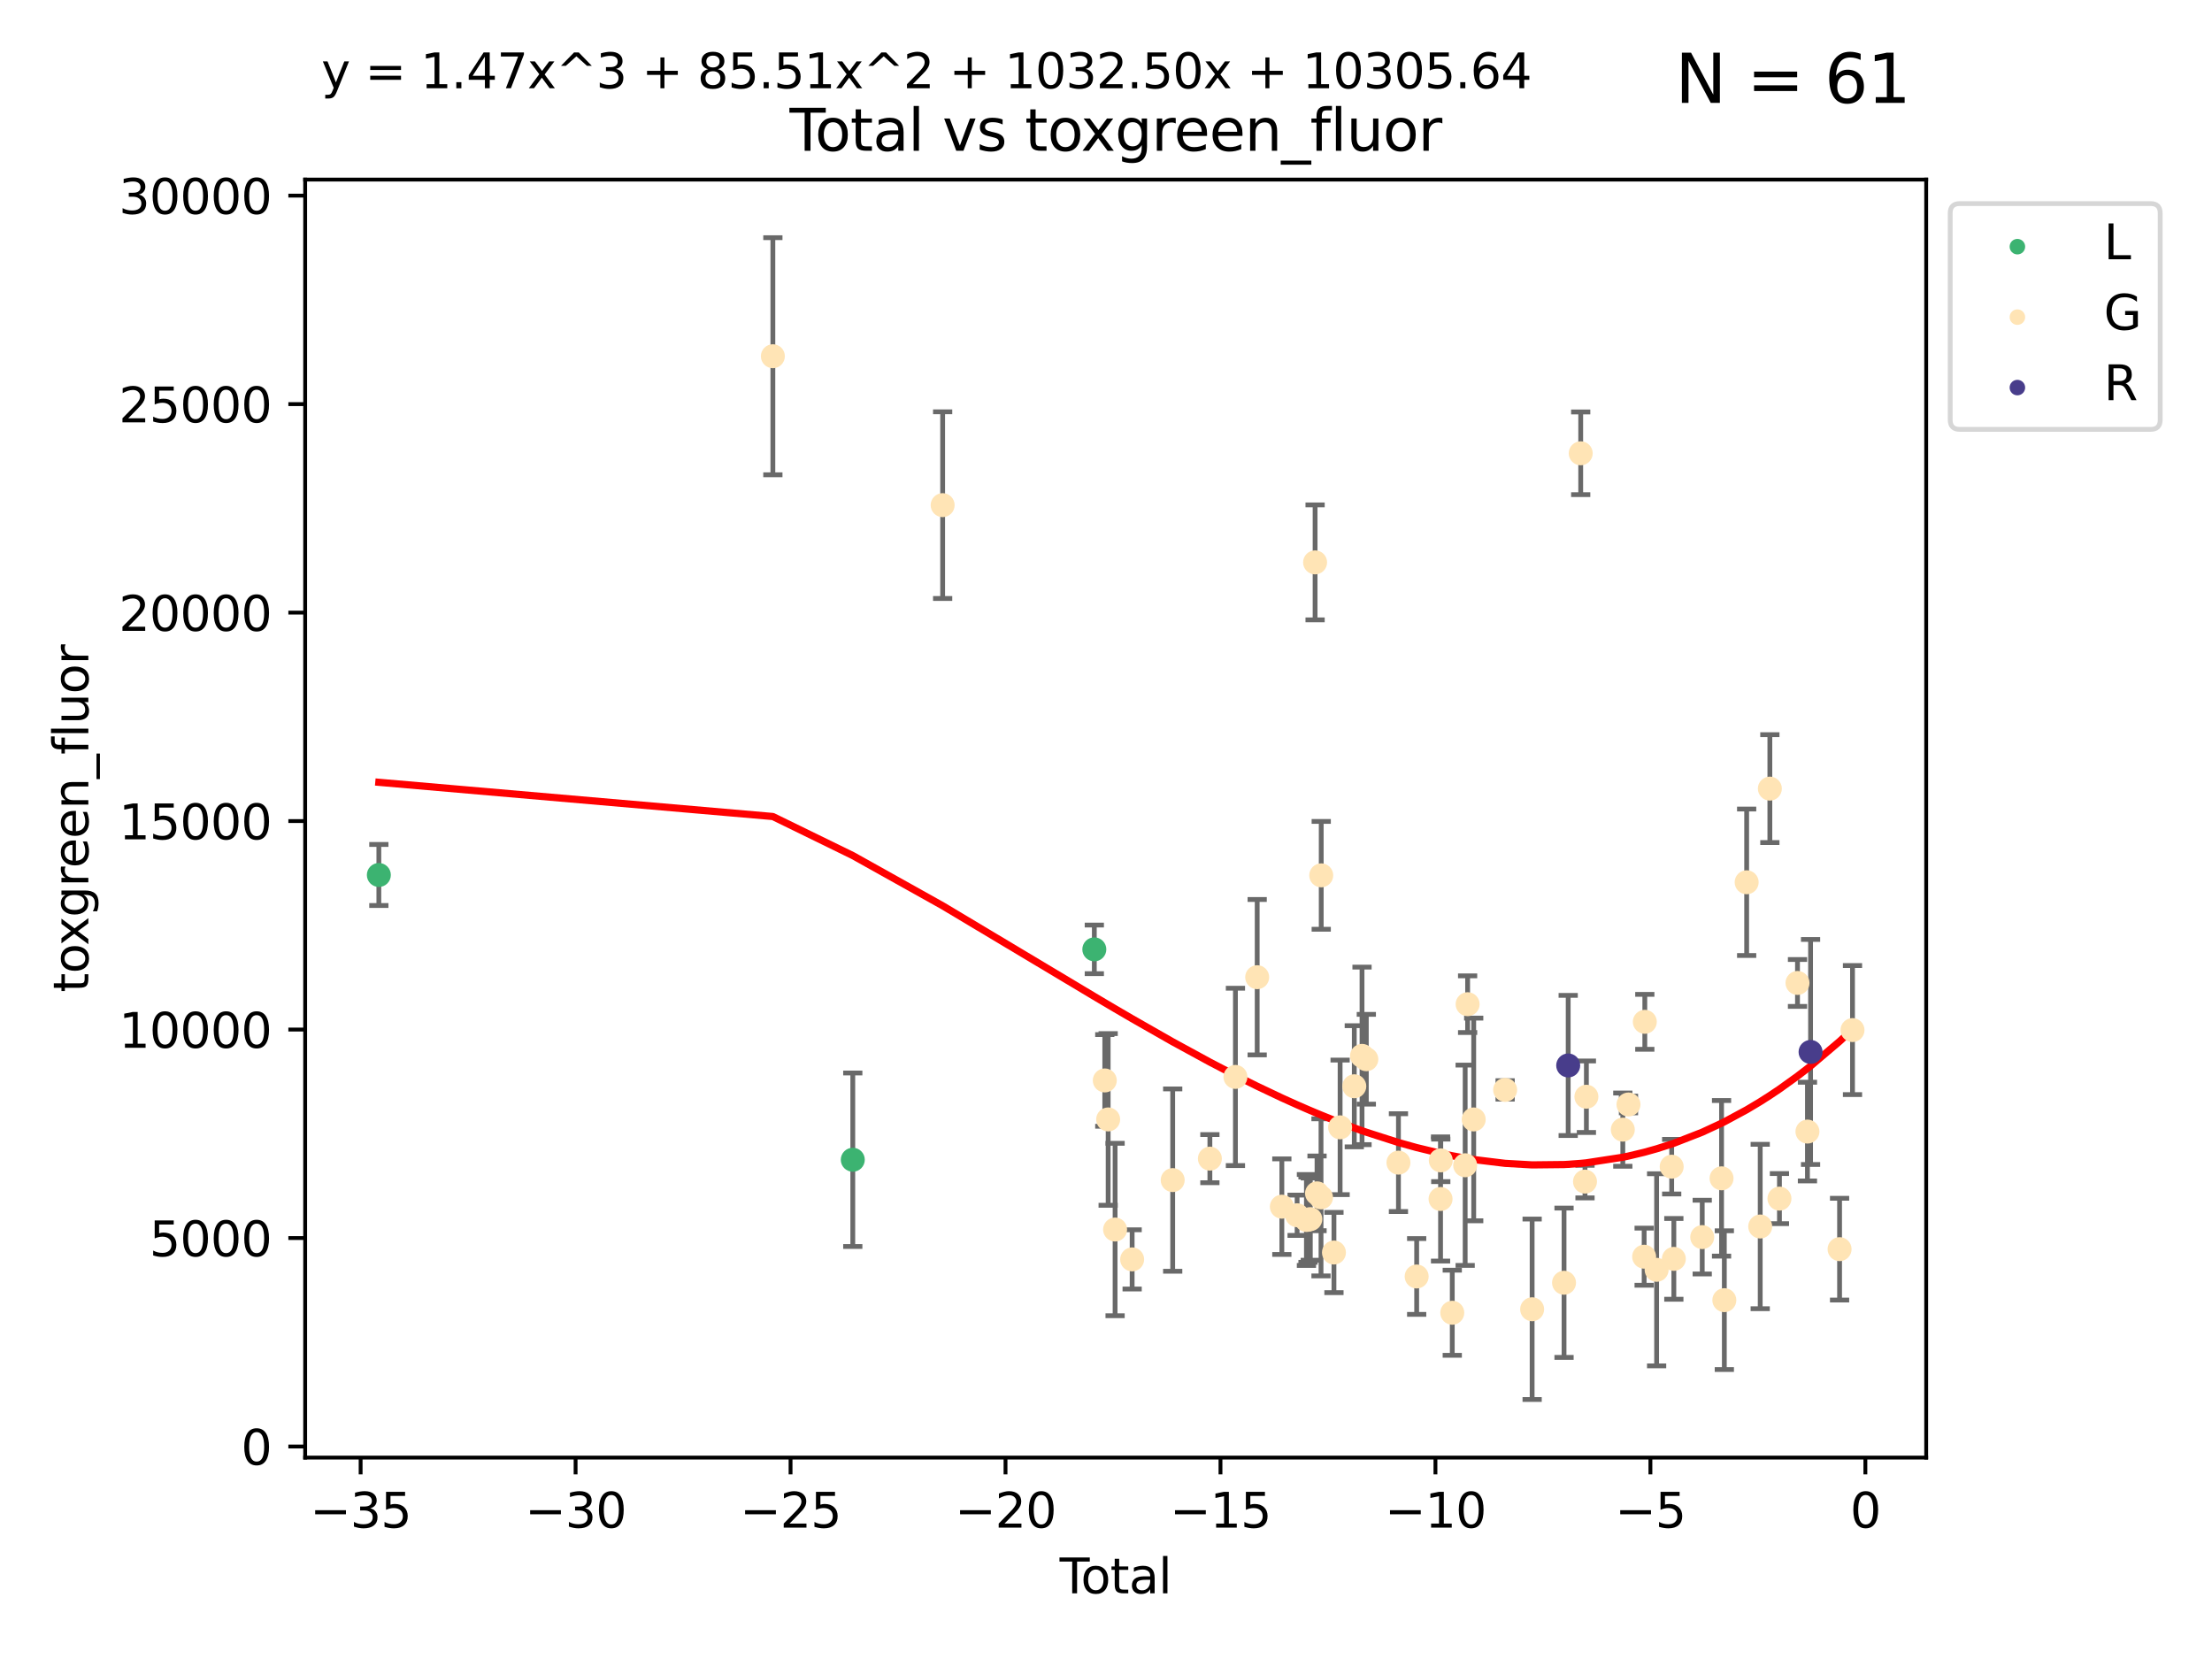 <?xml version="1.0" encoding="utf-8" standalone="no"?>
<!DOCTYPE svg PUBLIC "-//W3C//DTD SVG 1.1//EN"
  "http://www.w3.org/Graphics/SVG/1.1/DTD/svg11.dtd">
<svg xmlns:xlink="http://www.w3.org/1999/xlink" width="460.8pt" height="345.6pt" viewBox="0 0 460.8 345.6" xmlns="http://www.w3.org/2000/svg" version="1.1">
 <defs>
  <style type="text/css">*{stroke-linejoin: round; stroke-linecap: butt}</style>
 </defs>
 <g id="figure_1">
  <g id="patch_1">
   <path d="M 0 345.6 
L 460.8 345.6 
L 460.8 0 
L 0 0 
z
" style="fill: #ffffff"/>
  </g>
  <g id="axes_1">
   <g id="patch_2">
    <path d="M 63.571 303.64 
L 401.26 303.64 
L 401.26 37.411 
L 63.571 37.411 
z
" style="fill: #ffffff"/>
   </g>
   <g id="PathCollection_1">
    <defs>
     <path id="mec34dd7147" d="M 0 1.118 
C 0.297 1.118 0.581 1 0.791 0.791 
C 1 0.581 1.118 0.297 1.118 0 
C 1.118 -0.297 1 -0.581 0.791 -0.791 
C 0.581 -1 0.297 -1.118 0 -1.118 
C -0.297 -1.118 -0.581 -1 -0.791 -0.791 
C -1 -0.581 -1.118 -0.297 -1.118 0 
C -1.118 0.297 -1 0.581 -0.791 0.791 
C -0.581 1 -0.297 1.118 0 1.118 
z
" style="stroke: #3cb371"/>
    </defs>
    <g clip-path="url(#p005a06e538)">
     <use xlink:href="#mec34dd7147" x="78.921" y="182.274" style="fill: #3cb371; stroke: #3cb371"/>
     <use xlink:href="#mec34dd7147" x="177.651" y="241.595" style="fill: #3cb371; stroke: #3cb371"/>
     <use xlink:href="#mec34dd7147" x="227.968" y="197.769" style="fill: #3cb371; stroke: #3cb371"/>
    </g>
   </g>
   <g id="PathCollection_2">
    <defs>
     <path id="m871887ee49" d="M 0 1.118 
C 0.297 1.118 0.581 1 0.791 0.791 
C 1 0.581 1.118 0.297 1.118 0 
C 1.118 -0.297 1 -0.581 0.791 -0.791 
C 0.581 -1 0.297 -1.118 0 -1.118 
C -0.297 -1.118 -0.581 -1 -0.791 -0.791 
C -1 -0.581 -1.118 -0.297 -1.118 0 
C -1.118 0.297 -1 0.581 -0.791 0.791 
C -0.581 1 -0.297 1.118 0 1.118 
z
" style="stroke: #ffe4b5"/>
    </defs>
    <g clip-path="url(#p005a06e538)">
     <use xlink:href="#m871887ee49" x="161.003" y="74.208" style="fill: #ffe4b5; stroke: #ffe4b5"/>
     <use xlink:href="#m871887ee49" x="196.371" y="105.23" style="fill: #ffe4b5; stroke: #ffe4b5"/>
     <use xlink:href="#m871887ee49" x="230.148" y="225.076" style="fill: #ffe4b5; stroke: #ffe4b5"/>
     <use xlink:href="#m871887ee49" x="230.85" y="233.197" style="fill: #ffe4b5; stroke: #ffe4b5"/>
     <use xlink:href="#m871887ee49" x="232.294" y="256.133" style="fill: #ffe4b5; stroke: #ffe4b5"/>
     <use xlink:href="#m871887ee49" x="235.846" y="262.355" style="fill: #ffe4b5; stroke: #ffe4b5"/>
     <use xlink:href="#m871887ee49" x="244.294" y="245.833" style="fill: #ffe4b5; stroke: #ffe4b5"/>
     <use xlink:href="#m871887ee49" x="252.041" y="241.366" style="fill: #ffe4b5; stroke: #ffe4b5"/>
     <use xlink:href="#m871887ee49" x="257.364" y="224.338" style="fill: #ffe4b5; stroke: #ffe4b5"/>
     <use xlink:href="#m871887ee49" x="261.895" y="203.567" style="fill: #ffe4b5; stroke: #ffe4b5"/>
     <use xlink:href="#m871887ee49" x="267.033" y="251.371" style="fill: #ffe4b5; stroke: #ffe4b5"/>
     <use xlink:href="#m871887ee49" x="270.213" y="253.158" style="fill: #ffe4b5; stroke: #ffe4b5"/>
     <use xlink:href="#m871887ee49" x="272.154" y="254.144" style="fill: #ffe4b5; stroke: #ffe4b5"/>
     <use xlink:href="#m871887ee49" x="272.483" y="254.078" style="fill: #ffe4b5; stroke: #ffe4b5"/>
     <use xlink:href="#m871887ee49" x="272.962" y="253.966" style="fill: #ffe4b5; stroke: #ffe4b5"/>
     <use xlink:href="#m871887ee49" x="273.958" y="117.154" style="fill: #ffe4b5; stroke: #ffe4b5"/>
     <use xlink:href="#m871887ee49" x="274.361" y="248.597" style="fill: #ffe4b5; stroke: #ffe4b5"/>
     <use xlink:href="#m871887ee49" x="275.192" y="249.435" style="fill: #ffe4b5; stroke: #ffe4b5"/>
     <use xlink:href="#m871887ee49" x="275.236" y="182.351" style="fill: #ffe4b5; stroke: #ffe4b5"/>
     <use xlink:href="#m871887ee49" x="277.887" y="260.922" style="fill: #ffe4b5; stroke: #ffe4b5"/>
     <use xlink:href="#m871887ee49" x="279.17" y="234.845" style="fill: #ffe4b5; stroke: #ffe4b5"/>
     <use xlink:href="#m871887ee49" x="282.124" y="226.288" style="fill: #ffe4b5; stroke: #ffe4b5"/>
     <use xlink:href="#m871887ee49" x="283.734" y="219.956" style="fill: #ffe4b5; stroke: #ffe4b5"/>
     <use xlink:href="#m871887ee49" x="284.63" y="220.66" style="fill: #ffe4b5; stroke: #ffe4b5"/>
     <use xlink:href="#m871887ee49" x="291.322" y="242.198" style="fill: #ffe4b5; stroke: #ffe4b5"/>
     <use xlink:href="#m871887ee49" x="295.118" y="265.915" style="fill: #ffe4b5; stroke: #ffe4b5"/>
     <use xlink:href="#m871887ee49" x="300.094" y="249.77" style="fill: #ffe4b5; stroke: #ffe4b5"/>
     <use xlink:href="#m871887ee49" x="300.14" y="241.728" style="fill: #ffe4b5; stroke: #ffe4b5"/>
     <use xlink:href="#m871887ee49" x="302.534" y="273.469" style="fill: #ffe4b5; stroke: #ffe4b5"/>
     <use xlink:href="#m871887ee49" x="305.221" y="242.746" style="fill: #ffe4b5; stroke: #ffe4b5"/>
     <use xlink:href="#m871887ee49" x="305.732" y="209.192" style="fill: #ffe4b5; stroke: #ffe4b5"/>
     <use xlink:href="#m871887ee49" x="307.001" y="233.201" style="fill: #ffe4b5; stroke: #ffe4b5"/>
     <use xlink:href="#m871887ee49" x="313.546" y="227.045" style="fill: #ffe4b5; stroke: #ffe4b5"/>
     <use xlink:href="#m871887ee49" x="319.172" y="272.743" style="fill: #ffe4b5; stroke: #ffe4b5"/>
     <use xlink:href="#m871887ee49" x="325.818" y="267.219" style="fill: #ffe4b5; stroke: #ffe4b5"/>
     <use xlink:href="#m871887ee49" x="329.291" y="94.432" style="fill: #ffe4b5; stroke: #ffe4b5"/>
     <use xlink:href="#m871887ee49" x="330.185" y="246.148" style="fill: #ffe4b5; stroke: #ffe4b5"/>
     <use xlink:href="#m871887ee49" x="330.476" y="228.467" style="fill: #ffe4b5; stroke: #ffe4b5"/>
     <use xlink:href="#m871887ee49" x="338.061" y="235.325" style="fill: #ffe4b5; stroke: #ffe4b5"/>
     <use xlink:href="#m871887ee49" x="339.243" y="230.083" style="fill: #ffe4b5; stroke: #ffe4b5"/>
     <use xlink:href="#m871887ee49" x="342.505" y="261.792" style="fill: #ffe4b5; stroke: #ffe4b5"/>
     <use xlink:href="#m871887ee49" x="342.644" y="212.862" style="fill: #ffe4b5; stroke: #ffe4b5"/>
     <use xlink:href="#m871887ee49" x="345.104" y="264.527" style="fill: #ffe4b5; stroke: #ffe4b5"/>
     <use xlink:href="#m871887ee49" x="348.243" y="243.04" style="fill: #ffe4b5; stroke: #ffe4b5"/>
     <use xlink:href="#m871887ee49" x="348.692" y="262.246" style="fill: #ffe4b5; stroke: #ffe4b5"/>
     <use xlink:href="#m871887ee49" x="354.605" y="257.711" style="fill: #ffe4b5; stroke: #ffe4b5"/>
     <use xlink:href="#m871887ee49" x="358.631" y="245.466" style="fill: #ffe4b5; stroke: #ffe4b5"/>
     <use xlink:href="#m871887ee49" x="359.21" y="270.848" style="fill: #ffe4b5; stroke: #ffe4b5"/>
     <use xlink:href="#m871887ee49" x="363.86" y="183.792" style="fill: #ffe4b5; stroke: #ffe4b5"/>
     <use xlink:href="#m871887ee49" x="366.685" y="255.503" style="fill: #ffe4b5; stroke: #ffe4b5"/>
     <use xlink:href="#m871887ee49" x="368.694" y="164.284" style="fill: #ffe4b5; stroke: #ffe4b5"/>
     <use xlink:href="#m871887ee49" x="370.692" y="249.691" style="fill: #ffe4b5; stroke: #ffe4b5"/>
     <use xlink:href="#m871887ee49" x="374.451" y="204.766" style="fill: #ffe4b5; stroke: #ffe4b5"/>
     <use xlink:href="#m871887ee49" x="376.525" y="235.728" style="fill: #ffe4b5; stroke: #ffe4b5"/>
     <use xlink:href="#m871887ee49" x="383.218" y="260.221" style="fill: #ffe4b5; stroke: #ffe4b5"/>
     <use xlink:href="#m871887ee49" x="385.911" y="214.584" style="fill: #ffe4b5; stroke: #ffe4b5"/>
    </g>
   </g>
   <g id="PathCollection_3">
    <defs>
     <path id="mf17dbc3b80" d="M 0 1.118 
C 0.297 1.118 0.581 1 0.791 0.791 
C 1 0.581 1.118 0.297 1.118 0 
C 1.118 -0.297 1 -0.581 0.791 -0.791 
C 0.581 -1 0.297 -1.118 0 -1.118 
C -0.297 -1.118 -0.581 -1 -0.791 -0.791 
C -1 -0.581 -1.118 -0.297 -1.118 0 
C -1.118 0.297 -1 0.581 -0.791 0.791 
C -0.581 1 -0.297 1.118 0 1.118 
z
" style="stroke: #483d8b"/>
    </defs>
    <g clip-path="url(#p005a06e538)">
     <use xlink:href="#mf17dbc3b80" x="326.683" y="221.954" style="fill: #483d8b; stroke: #483d8b"/>
     <use xlink:href="#mf17dbc3b80" x="377.174" y="219.142" style="fill: #483d8b; stroke: #483d8b"/>
    </g>
   </g>
   <g id="matplotlib.axis_1">
    <g id="xtick_1">
     <g id="line2d_1">
      <defs>
       <path id="m7f07b048ff" d="M 0 0 
L 0 3.5 
" style="stroke: #000000; stroke-width: 0.8"/>
      </defs>
      <g>
       <use xlink:href="#m7f07b048ff" x="75.125" y="303.64" style="stroke: #000000; stroke-width: 0.8"/>
      </g>
     </g>
     <g id="text_1">
      <!-- −35 -->
      <g transform="translate(64.573 318.238)scale(0.1 -0.1)">
       <defs>
        <path id="DejaVuSans-2212" d="M 678 2272 
L 4684 2272 
L 4684 1741 
L 678 1741 
L 678 2272 
z
" transform="scale(0.016)"/>
        <path id="DejaVuSans-33" d="M 2597 2516 
Q 3050 2419 3304 2112 
Q 3559 1806 3559 1356 
Q 3559 666 3084 287 
Q 2609 -91 1734 -91 
Q 1441 -91 1130 -33 
Q 819 25 488 141 
L 488 750 
Q 750 597 1062 519 
Q 1375 441 1716 441 
Q 2309 441 2620 675 
Q 2931 909 2931 1356 
Q 2931 1769 2642 2001 
Q 2353 2234 1838 2234 
L 1294 2234 
L 1294 2753 
L 1863 2753 
Q 2328 2753 2575 2939 
Q 2822 3125 2822 3475 
Q 2822 3834 2567 4026 
Q 2313 4219 1838 4219 
Q 1578 4219 1281 4162 
Q 984 4106 628 3988 
L 628 4550 
Q 988 4650 1302 4700 
Q 1616 4750 1894 4750 
Q 2613 4750 3031 4423 
Q 3450 4097 3450 3541 
Q 3450 3153 3228 2886 
Q 3006 2619 2597 2516 
z
" transform="scale(0.016)"/>
        <path id="DejaVuSans-35" d="M 691 4666 
L 3169 4666 
L 3169 4134 
L 1269 4134 
L 1269 2991 
Q 1406 3038 1543 3061 
Q 1681 3084 1819 3084 
Q 2600 3084 3056 2656 
Q 3513 2228 3513 1497 
Q 3513 744 3044 326 
Q 2575 -91 1722 -91 
Q 1428 -91 1123 -41 
Q 819 9 494 109 
L 494 744 
Q 775 591 1075 516 
Q 1375 441 1709 441 
Q 2250 441 2565 725 
Q 2881 1009 2881 1497 
Q 2881 1984 2565 2268 
Q 2250 2553 1709 2553 
Q 1456 2553 1204 2497 
Q 953 2441 691 2322 
L 691 4666 
z
" transform="scale(0.016)"/>
       </defs>
       <use xlink:href="#DejaVuSans-2212"/>
       <use xlink:href="#DejaVuSans-33" x="83.789"/>
       <use xlink:href="#DejaVuSans-35" x="147.412"/>
      </g>
     </g>
    </g>
    <g id="xtick_2">
     <g id="line2d_2">
      <g>
       <use xlink:href="#m7f07b048ff" x="119.906" y="303.64" style="stroke: #000000; stroke-width: 0.8"/>
      </g>
     </g>
     <g id="text_2">
      <!-- −30 -->
      <g transform="translate(109.353 318.238)scale(0.1 -0.1)">
       <defs>
        <path id="DejaVuSans-30" d="M 2034 4250 
Q 1547 4250 1301 3770 
Q 1056 3291 1056 2328 
Q 1056 1369 1301 889 
Q 1547 409 2034 409 
Q 2525 409 2770 889 
Q 3016 1369 3016 2328 
Q 3016 3291 2770 3770 
Q 2525 4250 2034 4250 
z
M 2034 4750 
Q 2819 4750 3233 4129 
Q 3647 3509 3647 2328 
Q 3647 1150 3233 529 
Q 2819 -91 2034 -91 
Q 1250 -91 836 529 
Q 422 1150 422 2328 
Q 422 3509 836 4129 
Q 1250 4750 2034 4750 
z
" transform="scale(0.016)"/>
       </defs>
       <use xlink:href="#DejaVuSans-2212"/>
       <use xlink:href="#DejaVuSans-33" x="83.789"/>
       <use xlink:href="#DejaVuSans-30" x="147.412"/>
      </g>
     </g>
    </g>
    <g id="xtick_3">
     <g id="line2d_3">
      <g>
       <use xlink:href="#m7f07b048ff" x="164.686" y="303.64" style="stroke: #000000; stroke-width: 0.8"/>
      </g>
     </g>
     <g id="text_3">
      <!-- −25 -->
      <g transform="translate(154.134 318.238)scale(0.1 -0.1)">
       <defs>
        <path id="DejaVuSans-32" d="M 1228 531 
L 3431 531 
L 3431 0 
L 469 0 
L 469 531 
Q 828 903 1448 1529 
Q 2069 2156 2228 2338 
Q 2531 2678 2651 2914 
Q 2772 3150 2772 3378 
Q 2772 3750 2511 3984 
Q 2250 4219 1831 4219 
Q 1534 4219 1204 4116 
Q 875 4013 500 3803 
L 500 4441 
Q 881 4594 1212 4672 
Q 1544 4750 1819 4750 
Q 2544 4750 2975 4387 
Q 3406 4025 3406 3419 
Q 3406 3131 3298 2873 
Q 3191 2616 2906 2266 
Q 2828 2175 2409 1742 
Q 1991 1309 1228 531 
z
" transform="scale(0.016)"/>
       </defs>
       <use xlink:href="#DejaVuSans-2212"/>
       <use xlink:href="#DejaVuSans-32" x="83.789"/>
       <use xlink:href="#DejaVuSans-35" x="147.412"/>
      </g>
     </g>
    </g>
    <g id="xtick_4">
     <g id="line2d_4">
      <g>
       <use xlink:href="#m7f07b048ff" x="209.467" y="303.64" style="stroke: #000000; stroke-width: 0.8"/>
      </g>
     </g>
     <g id="text_4">
      <!-- −20 -->
      <g transform="translate(198.915 318.238)scale(0.1 -0.1)">
       <use xlink:href="#DejaVuSans-2212"/>
       <use xlink:href="#DejaVuSans-32" x="83.789"/>
       <use xlink:href="#DejaVuSans-30" x="147.412"/>
      </g>
     </g>
    </g>
    <g id="xtick_5">
     <g id="line2d_5">
      <g>
       <use xlink:href="#m7f07b048ff" x="254.248" y="303.64" style="stroke: #000000; stroke-width: 0.8"/>
      </g>
     </g>
     <g id="text_5">
      <!-- −15 -->
      <g transform="translate(243.695 318.238)scale(0.1 -0.1)">
       <defs>
        <path id="DejaVuSans-31" d="M 794 531 
L 1825 531 
L 1825 4091 
L 703 3866 
L 703 4441 
L 1819 4666 
L 2450 4666 
L 2450 531 
L 3481 531 
L 3481 0 
L 794 0 
L 794 531 
z
" transform="scale(0.016)"/>
       </defs>
       <use xlink:href="#DejaVuSans-2212"/>
       <use xlink:href="#DejaVuSans-31" x="83.789"/>
       <use xlink:href="#DejaVuSans-35" x="147.412"/>
      </g>
     </g>
    </g>
    <g id="xtick_6">
     <g id="line2d_6">
      <g>
       <use xlink:href="#m7f07b048ff" x="299.028" y="303.64" style="stroke: #000000; stroke-width: 0.8"/>
      </g>
     </g>
     <g id="text_6">
      <!-- −10 -->
      <g transform="translate(288.476 318.238)scale(0.1 -0.1)">
       <use xlink:href="#DejaVuSans-2212"/>
       <use xlink:href="#DejaVuSans-31" x="83.789"/>
       <use xlink:href="#DejaVuSans-30" x="147.412"/>
      </g>
     </g>
    </g>
    <g id="xtick_7">
     <g id="line2d_7">
      <g>
       <use xlink:href="#m7f07b048ff" x="343.809" y="303.64" style="stroke: #000000; stroke-width: 0.8"/>
      </g>
     </g>
     <g id="text_7">
      <!-- −5 -->
      <g transform="translate(336.438 318.238)scale(0.1 -0.1)">
       <use xlink:href="#DejaVuSans-2212"/>
       <use xlink:href="#DejaVuSans-35" x="83.789"/>
      </g>
     </g>
    </g>
    <g id="xtick_8">
     <g id="line2d_8">
      <g>
       <use xlink:href="#m7f07b048ff" x="388.59" y="303.64" style="stroke: #000000; stroke-width: 0.8"/>
      </g>
     </g>
     <g id="text_8">
      <!-- 0 -->
      <g transform="translate(385.408 318.238)scale(0.1 -0.1)">
       <use xlink:href="#DejaVuSans-30"/>
      </g>
     </g>
    </g>
    <g id="text_9">
     <!-- Total -->
     <g transform="translate(220.739 331.917)scale(0.1 -0.1)">
      <defs>
       <path id="DejaVuSans-54" d="M -19 4666 
L 3928 4666 
L 3928 4134 
L 2272 4134 
L 2272 0 
L 1638 0 
L 1638 4134 
L -19 4134 
L -19 4666 
z
" transform="scale(0.016)"/>
       <path id="DejaVuSans-6f" d="M 1959 3097 
Q 1497 3097 1228 2736 
Q 959 2375 959 1747 
Q 959 1119 1226 758 
Q 1494 397 1959 397 
Q 2419 397 2687 759 
Q 2956 1122 2956 1747 
Q 2956 2369 2687 2733 
Q 2419 3097 1959 3097 
z
M 1959 3584 
Q 2709 3584 3137 3096 
Q 3566 2609 3566 1747 
Q 3566 888 3137 398 
Q 2709 -91 1959 -91 
Q 1206 -91 779 398 
Q 353 888 353 1747 
Q 353 2609 779 3096 
Q 1206 3584 1959 3584 
z
" transform="scale(0.016)"/>
       <path id="DejaVuSans-74" d="M 1172 4494 
L 1172 3500 
L 2356 3500 
L 2356 3053 
L 1172 3053 
L 1172 1153 
Q 1172 725 1289 603 
Q 1406 481 1766 481 
L 2356 481 
L 2356 0 
L 1766 0 
Q 1100 0 847 248 
Q 594 497 594 1153 
L 594 3053 
L 172 3053 
L 172 3500 
L 594 3500 
L 594 4494 
L 1172 4494 
z
" transform="scale(0.016)"/>
       <path id="DejaVuSans-61" d="M 2194 1759 
Q 1497 1759 1228 1600 
Q 959 1441 959 1056 
Q 959 750 1161 570 
Q 1363 391 1709 391 
Q 2188 391 2477 730 
Q 2766 1069 2766 1631 
L 2766 1759 
L 2194 1759 
z
M 3341 1997 
L 3341 0 
L 2766 0 
L 2766 531 
Q 2569 213 2275 61 
Q 1981 -91 1556 -91 
Q 1019 -91 701 211 
Q 384 513 384 1019 
Q 384 1609 779 1909 
Q 1175 2209 1959 2209 
L 2766 2209 
L 2766 2266 
Q 2766 2663 2505 2880 
Q 2244 3097 1772 3097 
Q 1472 3097 1187 3025 
Q 903 2953 641 2809 
L 641 3341 
Q 956 3463 1253 3523 
Q 1550 3584 1831 3584 
Q 2591 3584 2966 3190 
Q 3341 2797 3341 1997 
z
" transform="scale(0.016)"/>
       <path id="DejaVuSans-6c" d="M 603 4863 
L 1178 4863 
L 1178 0 
L 603 0 
L 603 4863 
z
" transform="scale(0.016)"/>
      </defs>
      <use xlink:href="#DejaVuSans-54"/>
      <use xlink:href="#DejaVuSans-6f" x="44.084"/>
      <use xlink:href="#DejaVuSans-74" x="105.266"/>
      <use xlink:href="#DejaVuSans-61" x="144.475"/>
      <use xlink:href="#DejaVuSans-6c" x="205.754"/>
     </g>
    </g>
   </g>
   <g id="matplotlib.axis_2">
    <g id="ytick_1">
     <g id="line2d_9">
      <defs>
       <path id="m6cb4ce9c73" d="M 0 0 
L -3.5 0 
" style="stroke: #000000; stroke-width: 0.8"/>
      </defs>
      <g>
       <use xlink:href="#m6cb4ce9c73" x="63.571" y="301.335" style="stroke: #000000; stroke-width: 0.8"/>
      </g>
     </g>
     <g id="text_10">
      <!-- 0 -->
      <g transform="translate(50.209 305.134)scale(0.1 -0.1)">
       <use xlink:href="#DejaVuSans-30"/>
      </g>
     </g>
    </g>
    <g id="ytick_2">
     <g id="line2d_10">
      <g>
       <use xlink:href="#m6cb4ce9c73" x="63.571" y="257.905" style="stroke: #000000; stroke-width: 0.8"/>
      </g>
     </g>
     <g id="text_11">
      <!-- 5000 -->
      <g transform="translate(31.121 261.704)scale(0.1 -0.1)">
       <use xlink:href="#DejaVuSans-35"/>
       <use xlink:href="#DejaVuSans-30" x="63.623"/>
       <use xlink:href="#DejaVuSans-30" x="127.246"/>
       <use xlink:href="#DejaVuSans-30" x="190.869"/>
      </g>
     </g>
    </g>
    <g id="ytick_3">
     <g id="line2d_11">
      <g>
       <use xlink:href="#m6cb4ce9c73" x="63.571" y="214.475" style="stroke: #000000; stroke-width: 0.8"/>
      </g>
     </g>
     <g id="text_12">
      <!-- 10000 -->
      <g transform="translate(24.759 218.275)scale(0.1 -0.1)">
       <use xlink:href="#DejaVuSans-31"/>
       <use xlink:href="#DejaVuSans-30" x="63.623"/>
       <use xlink:href="#DejaVuSans-30" x="127.246"/>
       <use xlink:href="#DejaVuSans-30" x="190.869"/>
       <use xlink:href="#DejaVuSans-30" x="254.492"/>
      </g>
     </g>
    </g>
    <g id="ytick_4">
     <g id="line2d_12">
      <g>
       <use xlink:href="#m6cb4ce9c73" x="63.571" y="171.046" style="stroke: #000000; stroke-width: 0.8"/>
      </g>
     </g>
     <g id="text_13">
      <!-- 15000 -->
      <g transform="translate(24.759 174.845)scale(0.1 -0.1)">
       <use xlink:href="#DejaVuSans-31"/>
       <use xlink:href="#DejaVuSans-35" x="63.623"/>
       <use xlink:href="#DejaVuSans-30" x="127.246"/>
       <use xlink:href="#DejaVuSans-30" x="190.869"/>
       <use xlink:href="#DejaVuSans-30" x="254.492"/>
      </g>
     </g>
    </g>
    <g id="ytick_5">
     <g id="line2d_13">
      <g>
       <use xlink:href="#m6cb4ce9c73" x="63.571" y="127.616" style="stroke: #000000; stroke-width: 0.8"/>
      </g>
     </g>
     <g id="text_14">
      <!-- 20000 -->
      <g transform="translate(24.759 131.415)scale(0.1 -0.1)">
       <use xlink:href="#DejaVuSans-32"/>
       <use xlink:href="#DejaVuSans-30" x="63.623"/>
       <use xlink:href="#DejaVuSans-30" x="127.246"/>
       <use xlink:href="#DejaVuSans-30" x="190.869"/>
       <use xlink:href="#DejaVuSans-30" x="254.492"/>
      </g>
     </g>
    </g>
    <g id="ytick_6">
     <g id="line2d_14">
      <g>
       <use xlink:href="#m6cb4ce9c73" x="63.571" y="84.186" style="stroke: #000000; stroke-width: 0.8"/>
      </g>
     </g>
     <g id="text_15">
      <!-- 25000 -->
      <g transform="translate(24.759 87.985)scale(0.1 -0.1)">
       <use xlink:href="#DejaVuSans-32"/>
       <use xlink:href="#DejaVuSans-35" x="63.623"/>
       <use xlink:href="#DejaVuSans-30" x="127.246"/>
       <use xlink:href="#DejaVuSans-30" x="190.869"/>
       <use xlink:href="#DejaVuSans-30" x="254.492"/>
      </g>
     </g>
    </g>
    <g id="ytick_7">
     <g id="line2d_15">
      <g>
       <use xlink:href="#m6cb4ce9c73" x="63.571" y="40.757" style="stroke: #000000; stroke-width: 0.8"/>
      </g>
     </g>
     <g id="text_16">
      <!-- 30000 -->
      <g transform="translate(24.759 44.556)scale(0.1 -0.1)">
       <use xlink:href="#DejaVuSans-33"/>
       <use xlink:href="#DejaVuSans-30" x="63.623"/>
       <use xlink:href="#DejaVuSans-30" x="127.246"/>
       <use xlink:href="#DejaVuSans-30" x="190.869"/>
       <use xlink:href="#DejaVuSans-30" x="254.492"/>
      </g>
     </g>
    </g>
    <g id="text_17">
     <!-- toxgreen_fluor -->
     <g transform="translate(18.401 206.72)rotate(-90)scale(0.1 -0.1)">
      <defs>
       <path id="DejaVuSans-78" d="M 3513 3500 
L 2247 1797 
L 3578 0 
L 2900 0 
L 1881 1375 
L 863 0 
L 184 0 
L 1544 1831 
L 300 3500 
L 978 3500 
L 1906 2253 
L 2834 3500 
L 3513 3500 
z
" transform="scale(0.016)"/>
       <path id="DejaVuSans-67" d="M 2906 1791 
Q 2906 2416 2648 2759 
Q 2391 3103 1925 3103 
Q 1463 3103 1205 2759 
Q 947 2416 947 1791 
Q 947 1169 1205 825 
Q 1463 481 1925 481 
Q 2391 481 2648 825 
Q 2906 1169 2906 1791 
z
M 3481 434 
Q 3481 -459 3084 -895 
Q 2688 -1331 1869 -1331 
Q 1566 -1331 1297 -1286 
Q 1028 -1241 775 -1147 
L 775 -588 
Q 1028 -725 1275 -790 
Q 1522 -856 1778 -856 
Q 2344 -856 2625 -561 
Q 2906 -266 2906 331 
L 2906 616 
Q 2728 306 2450 153 
Q 2172 0 1784 0 
Q 1141 0 747 490 
Q 353 981 353 1791 
Q 353 2603 747 3093 
Q 1141 3584 1784 3584 
Q 2172 3584 2450 3431 
Q 2728 3278 2906 2969 
L 2906 3500 
L 3481 3500 
L 3481 434 
z
" transform="scale(0.016)"/>
       <path id="DejaVuSans-72" d="M 2631 2963 
Q 2534 3019 2420 3045 
Q 2306 3072 2169 3072 
Q 1681 3072 1420 2755 
Q 1159 2438 1159 1844 
L 1159 0 
L 581 0 
L 581 3500 
L 1159 3500 
L 1159 2956 
Q 1341 3275 1631 3429 
Q 1922 3584 2338 3584 
Q 2397 3584 2469 3576 
Q 2541 3569 2628 3553 
L 2631 2963 
z
" transform="scale(0.016)"/>
       <path id="DejaVuSans-65" d="M 3597 1894 
L 3597 1613 
L 953 1613 
Q 991 1019 1311 708 
Q 1631 397 2203 397 
Q 2534 397 2845 478 
Q 3156 559 3463 722 
L 3463 178 
Q 3153 47 2828 -22 
Q 2503 -91 2169 -91 
Q 1331 -91 842 396 
Q 353 884 353 1716 
Q 353 2575 817 3079 
Q 1281 3584 2069 3584 
Q 2775 3584 3186 3129 
Q 3597 2675 3597 1894 
z
M 3022 2063 
Q 3016 2534 2758 2815 
Q 2500 3097 2075 3097 
Q 1594 3097 1305 2825 
Q 1016 2553 972 2059 
L 3022 2063 
z
" transform="scale(0.016)"/>
       <path id="DejaVuSans-6e" d="M 3513 2113 
L 3513 0 
L 2938 0 
L 2938 2094 
Q 2938 2591 2744 2837 
Q 2550 3084 2163 3084 
Q 1697 3084 1428 2787 
Q 1159 2491 1159 1978 
L 1159 0 
L 581 0 
L 581 3500 
L 1159 3500 
L 1159 2956 
Q 1366 3272 1645 3428 
Q 1925 3584 2291 3584 
Q 2894 3584 3203 3211 
Q 3513 2838 3513 2113 
z
" transform="scale(0.016)"/>
       <path id="DejaVuSans-5f" d="M 3263 -1063 
L 3263 -1509 
L -63 -1509 
L -63 -1063 
L 3263 -1063 
z
" transform="scale(0.016)"/>
       <path id="DejaVuSans-66" d="M 2375 4863 
L 2375 4384 
L 1825 4384 
Q 1516 4384 1395 4259 
Q 1275 4134 1275 3809 
L 1275 3500 
L 2222 3500 
L 2222 3053 
L 1275 3053 
L 1275 0 
L 697 0 
L 697 3053 
L 147 3053 
L 147 3500 
L 697 3500 
L 697 3744 
Q 697 4328 969 4595 
Q 1241 4863 1831 4863 
L 2375 4863 
z
" transform="scale(0.016)"/>
       <path id="DejaVuSans-75" d="M 544 1381 
L 544 3500 
L 1119 3500 
L 1119 1403 
Q 1119 906 1312 657 
Q 1506 409 1894 409 
Q 2359 409 2629 706 
Q 2900 1003 2900 1516 
L 2900 3500 
L 3475 3500 
L 3475 0 
L 2900 0 
L 2900 538 
Q 2691 219 2414 64 
Q 2138 -91 1772 -91 
Q 1169 -91 856 284 
Q 544 659 544 1381 
z
M 1991 3584 
L 1991 3584 
z
" transform="scale(0.016)"/>
      </defs>
      <use xlink:href="#DejaVuSans-74"/>
      <use xlink:href="#DejaVuSans-6f" x="39.209"/>
      <use xlink:href="#DejaVuSans-78" x="97.266"/>
      <use xlink:href="#DejaVuSans-67" x="156.445"/>
      <use xlink:href="#DejaVuSans-72" x="219.922"/>
      <use xlink:href="#DejaVuSans-65" x="258.785"/>
      <use xlink:href="#DejaVuSans-65" x="320.309"/>
      <use xlink:href="#DejaVuSans-6e" x="381.832"/>
      <use xlink:href="#DejaVuSans-5f" x="445.211"/>
      <use xlink:href="#DejaVuSans-66" x="495.211"/>
      <use xlink:href="#DejaVuSans-6c" x="530.416"/>
      <use xlink:href="#DejaVuSans-75" x="558.199"/>
      <use xlink:href="#DejaVuSans-6f" x="621.578"/>
      <use xlink:href="#DejaVuSans-72" x="682.76"/>
     </g>
    </g>
   </g>
   <g id="LineCollection_1">
    <path d="M 78.921 188.633 
L 78.921 175.915 
" clip-path="url(#p005a06e538)" style="fill: none; stroke: #696969"/>
    <path d="M 177.651 259.662 
L 177.651 223.528 
" clip-path="url(#p005a06e538)" style="fill: none; stroke: #696969"/>
    <path d="M 227.968 202.829 
L 227.968 192.709 
" clip-path="url(#p005a06e538)" style="fill: none; stroke: #696969"/>
   </g>
   <g id="line2d_16">
    <defs>
     <path id="m7a0b54e73e" d="M 2 0 
L -2 -0 
" style="stroke: #696969"/>
    </defs>
    <g clip-path="url(#p005a06e538)">
     <use xlink:href="#m7a0b54e73e" x="78.921" y="188.633" style="fill: #696969; stroke: #696969"/>
     <use xlink:href="#m7a0b54e73e" x="177.651" y="259.662" style="fill: #696969; stroke: #696969"/>
     <use xlink:href="#m7a0b54e73e" x="227.968" y="202.829" style="fill: #696969; stroke: #696969"/>
    </g>
   </g>
   <g id="line2d_17">
    <g clip-path="url(#p005a06e538)">
     <use xlink:href="#m7a0b54e73e" x="78.921" y="175.915" style="fill: #696969; stroke: #696969"/>
     <use xlink:href="#m7a0b54e73e" x="177.651" y="223.528" style="fill: #696969; stroke: #696969"/>
     <use xlink:href="#m7a0b54e73e" x="227.968" y="192.709" style="fill: #696969; stroke: #696969"/>
    </g>
   </g>
   <g id="LineCollection_2">
    <path d="M 161.003 98.904 
L 161.003 49.513 
" clip-path="url(#p005a06e538)" style="fill: none; stroke: #696969"/>
    <path d="M 196.371 124.674 
L 196.371 85.787 
" clip-path="url(#p005a06e538)" style="fill: none; stroke: #696969"/>
    <path d="M 230.148 234.625 
L 230.148 215.527 
" clip-path="url(#p005a06e538)" style="fill: none; stroke: #696969"/>
    <path d="M 230.85 251.079 
L 230.85 215.315 
" clip-path="url(#p005a06e538)" style="fill: none; stroke: #696969"/>
    <path d="M 232.294 274.091 
L 232.294 238.175 
" clip-path="url(#p005a06e538)" style="fill: none; stroke: #696969"/>
    <path d="M 235.846 268.526 
L 235.846 256.183 
" clip-path="url(#p005a06e538)" style="fill: none; stroke: #696969"/>
    <path d="M 244.294 264.821 
L 244.294 226.845 
" clip-path="url(#p005a06e538)" style="fill: none; stroke: #696969"/>
    <path d="M 252.041 246.382 
L 252.041 236.35 
" clip-path="url(#p005a06e538)" style="fill: none; stroke: #696969"/>
    <path d="M 257.364 242.813 
L 257.364 205.864 
" clip-path="url(#p005a06e538)" style="fill: none; stroke: #696969"/>
    <path d="M 261.895 219.755 
L 261.895 187.379 
" clip-path="url(#p005a06e538)" style="fill: none; stroke: #696969"/>
    <path d="M 267.033 261.325 
L 267.033 241.418 
" clip-path="url(#p005a06e538)" style="fill: none; stroke: #696969"/>
    <path d="M 270.213 257.359 
L 270.213 248.958 
" clip-path="url(#p005a06e538)" style="fill: none; stroke: #696969"/>
    <path d="M 272.154 263.613 
L 272.154 244.675 
" clip-path="url(#p005a06e538)" style="fill: none; stroke: #696969"/>
    <path d="M 272.483 262.958 
L 272.483 245.199 
" clip-path="url(#p005a06e538)" style="fill: none; stroke: #696969"/>
    <path d="M 272.962 262.529 
L 272.962 245.404 
" clip-path="url(#p005a06e538)" style="fill: none; stroke: #696969"/>
    <path d="M 273.958 129.126 
L 273.958 105.182 
" clip-path="url(#p005a06e538)" style="fill: none; stroke: #696969"/>
    <path d="M 274.361 256.377 
L 274.361 240.818 
" clip-path="url(#p005a06e538)" style="fill: none; stroke: #696969"/>
    <path d="M 275.192 265.798 
L 275.192 233.072 
" clip-path="url(#p005a06e538)" style="fill: none; stroke: #696969"/>
    <path d="M 275.236 193.583 
L 275.236 171.119 
" clip-path="url(#p005a06e538)" style="fill: none; stroke: #696969"/>
    <path d="M 277.887 269.281 
L 277.887 252.563 
" clip-path="url(#p005a06e538)" style="fill: none; stroke: #696969"/>
    <path d="M 279.17 248.859 
L 279.17 220.831 
" clip-path="url(#p005a06e538)" style="fill: none; stroke: #696969"/>
    <path d="M 282.124 238.906 
L 282.124 213.67 
" clip-path="url(#p005a06e538)" style="fill: none; stroke: #696969"/>
    <path d="M 283.734 238.448 
L 283.734 201.464 
" clip-path="url(#p005a06e538)" style="fill: none; stroke: #696969"/>
    <path d="M 284.63 230.012 
L 284.63 211.309 
" clip-path="url(#p005a06e538)" style="fill: none; stroke: #696969"/>
    <path d="M 291.322 252.385 
L 291.322 232.01 
" clip-path="url(#p005a06e538)" style="fill: none; stroke: #696969"/>
    <path d="M 295.118 273.809 
L 295.118 258.021 
" clip-path="url(#p005a06e538)" style="fill: none; stroke: #696969"/>
    <path d="M 300.094 262.702 
L 300.094 236.837 
" clip-path="url(#p005a06e538)" style="fill: none; stroke: #696969"/>
    <path d="M 300.14 246.154 
L 300.14 237.302 
" clip-path="url(#p005a06e538)" style="fill: none; stroke: #696969"/>
    <path d="M 302.534 282.334 
L 302.534 264.605 
" clip-path="url(#p005a06e538)" style="fill: none; stroke: #696969"/>
    <path d="M 305.221 263.611 
L 305.221 221.882 
" clip-path="url(#p005a06e538)" style="fill: none; stroke: #696969"/>
    <path d="M 305.732 215.095 
L 305.732 203.288 
" clip-path="url(#p005a06e538)" style="fill: none; stroke: #696969"/>
    <path d="M 307.001 254.312 
L 307.001 212.089 
" clip-path="url(#p005a06e538)" style="fill: none; stroke: #696969"/>
    <path d="M 313.546 228.967 
L 313.546 225.123 
" clip-path="url(#p005a06e538)" style="fill: none; stroke: #696969"/>
    <path d="M 319.172 291.539 
L 319.172 253.947 
" clip-path="url(#p005a06e538)" style="fill: none; stroke: #696969"/>
    <path d="M 325.818 282.773 
L 325.818 251.666 
" clip-path="url(#p005a06e538)" style="fill: none; stroke: #696969"/>
    <path d="M 329.291 103.045 
L 329.291 85.818 
" clip-path="url(#p005a06e538)" style="fill: none; stroke: #696969"/>
    <path d="M 330.185 249.544 
L 330.185 242.751 
" clip-path="url(#p005a06e538)" style="fill: none; stroke: #696969"/>
    <path d="M 330.476 235.916 
L 330.476 221.019 
" clip-path="url(#p005a06e538)" style="fill: none; stroke: #696969"/>
    <path d="M 338.061 242.952 
L 338.061 227.697 
" clip-path="url(#p005a06e538)" style="fill: none; stroke: #696969"/>
    <path d="M 339.243 231.824 
L 339.243 228.342 
" clip-path="url(#p005a06e538)" style="fill: none; stroke: #696969"/>
    <path d="M 342.505 267.739 
L 342.505 255.845 
" clip-path="url(#p005a06e538)" style="fill: none; stroke: #696969"/>
    <path d="M 342.644 218.582 
L 342.644 207.142 
" clip-path="url(#p005a06e538)" style="fill: none; stroke: #696969"/>
    <path d="M 345.104 284.538 
L 345.104 244.516 
" clip-path="url(#p005a06e538)" style="fill: none; stroke: #696969"/>
    <path d="M 348.243 248.728 
L 348.243 237.353 
" clip-path="url(#p005a06e538)" style="fill: none; stroke: #696969"/>
    <path d="M 348.692 270.657 
L 348.692 253.834 
" clip-path="url(#p005a06e538)" style="fill: none; stroke: #696969"/>
    <path d="M 354.605 265.392 
L 354.605 250.03 
" clip-path="url(#p005a06e538)" style="fill: none; stroke: #696969"/>
    <path d="M 358.631 261.673 
L 358.631 229.259 
" clip-path="url(#p005a06e538)" style="fill: none; stroke: #696969"/>
    <path d="M 359.21 285.299 
L 359.21 256.398 
" clip-path="url(#p005a06e538)" style="fill: none; stroke: #696969"/>
    <path d="M 363.86 199.045 
L 363.86 168.54 
" clip-path="url(#p005a06e538)" style="fill: none; stroke: #696969"/>
    <path d="M 366.685 272.624 
L 366.685 238.382 
" clip-path="url(#p005a06e538)" style="fill: none; stroke: #696969"/>
    <path d="M 368.694 175.52 
L 368.694 153.047 
" clip-path="url(#p005a06e538)" style="fill: none; stroke: #696969"/>
    <path d="M 370.692 254.905 
L 370.692 244.477 
" clip-path="url(#p005a06e538)" style="fill: none; stroke: #696969"/>
    <path d="M 374.451 209.649 
L 374.451 199.884 
" clip-path="url(#p005a06e538)" style="fill: none; stroke: #696969"/>
    <path d="M 376.525 246.008 
L 376.525 225.448 
" clip-path="url(#p005a06e538)" style="fill: none; stroke: #696969"/>
    <path d="M 383.218 270.818 
L 383.218 249.624 
" clip-path="url(#p005a06e538)" style="fill: none; stroke: #696969"/>
    <path d="M 385.911 228.025 
L 385.911 201.143 
" clip-path="url(#p005a06e538)" style="fill: none; stroke: #696969"/>
   </g>
   <g id="line2d_18">
    <g clip-path="url(#p005a06e538)">
     <use xlink:href="#m7a0b54e73e" x="161.003" y="98.904" style="fill: #696969; stroke: #696969"/>
     <use xlink:href="#m7a0b54e73e" x="196.371" y="124.674" style="fill: #696969; stroke: #696969"/>
     <use xlink:href="#m7a0b54e73e" x="230.148" y="234.625" style="fill: #696969; stroke: #696969"/>
     <use xlink:href="#m7a0b54e73e" x="230.85" y="251.079" style="fill: #696969; stroke: #696969"/>
     <use xlink:href="#m7a0b54e73e" x="232.294" y="274.091" style="fill: #696969; stroke: #696969"/>
     <use xlink:href="#m7a0b54e73e" x="235.846" y="268.526" style="fill: #696969; stroke: #696969"/>
     <use xlink:href="#m7a0b54e73e" x="244.294" y="264.821" style="fill: #696969; stroke: #696969"/>
     <use xlink:href="#m7a0b54e73e" x="252.041" y="246.382" style="fill: #696969; stroke: #696969"/>
     <use xlink:href="#m7a0b54e73e" x="257.364" y="242.813" style="fill: #696969; stroke: #696969"/>
     <use xlink:href="#m7a0b54e73e" x="261.895" y="219.755" style="fill: #696969; stroke: #696969"/>
     <use xlink:href="#m7a0b54e73e" x="267.033" y="261.325" style="fill: #696969; stroke: #696969"/>
     <use xlink:href="#m7a0b54e73e" x="270.213" y="257.359" style="fill: #696969; stroke: #696969"/>
     <use xlink:href="#m7a0b54e73e" x="272.154" y="263.613" style="fill: #696969; stroke: #696969"/>
     <use xlink:href="#m7a0b54e73e" x="272.483" y="262.958" style="fill: #696969; stroke: #696969"/>
     <use xlink:href="#m7a0b54e73e" x="272.962" y="262.529" style="fill: #696969; stroke: #696969"/>
     <use xlink:href="#m7a0b54e73e" x="273.958" y="129.126" style="fill: #696969; stroke: #696969"/>
     <use xlink:href="#m7a0b54e73e" x="274.361" y="256.377" style="fill: #696969; stroke: #696969"/>
     <use xlink:href="#m7a0b54e73e" x="275.192" y="265.798" style="fill: #696969; stroke: #696969"/>
     <use xlink:href="#m7a0b54e73e" x="275.236" y="193.583" style="fill: #696969; stroke: #696969"/>
     <use xlink:href="#m7a0b54e73e" x="277.887" y="269.281" style="fill: #696969; stroke: #696969"/>
     <use xlink:href="#m7a0b54e73e" x="279.17" y="248.859" style="fill: #696969; stroke: #696969"/>
     <use xlink:href="#m7a0b54e73e" x="282.124" y="238.906" style="fill: #696969; stroke: #696969"/>
     <use xlink:href="#m7a0b54e73e" x="283.734" y="238.448" style="fill: #696969; stroke: #696969"/>
     <use xlink:href="#m7a0b54e73e" x="284.63" y="230.012" style="fill: #696969; stroke: #696969"/>
     <use xlink:href="#m7a0b54e73e" x="291.322" y="252.385" style="fill: #696969; stroke: #696969"/>
     <use xlink:href="#m7a0b54e73e" x="295.118" y="273.809" style="fill: #696969; stroke: #696969"/>
     <use xlink:href="#m7a0b54e73e" x="300.094" y="262.702" style="fill: #696969; stroke: #696969"/>
     <use xlink:href="#m7a0b54e73e" x="300.14" y="246.154" style="fill: #696969; stroke: #696969"/>
     <use xlink:href="#m7a0b54e73e" x="302.534" y="282.334" style="fill: #696969; stroke: #696969"/>
     <use xlink:href="#m7a0b54e73e" x="305.221" y="263.611" style="fill: #696969; stroke: #696969"/>
     <use xlink:href="#m7a0b54e73e" x="305.732" y="215.095" style="fill: #696969; stroke: #696969"/>
     <use xlink:href="#m7a0b54e73e" x="307.001" y="254.312" style="fill: #696969; stroke: #696969"/>
     <use xlink:href="#m7a0b54e73e" x="313.546" y="228.967" style="fill: #696969; stroke: #696969"/>
     <use xlink:href="#m7a0b54e73e" x="319.172" y="291.539" style="fill: #696969; stroke: #696969"/>
     <use xlink:href="#m7a0b54e73e" x="325.818" y="282.773" style="fill: #696969; stroke: #696969"/>
     <use xlink:href="#m7a0b54e73e" x="329.291" y="103.045" style="fill: #696969; stroke: #696969"/>
     <use xlink:href="#m7a0b54e73e" x="330.185" y="249.544" style="fill: #696969; stroke: #696969"/>
     <use xlink:href="#m7a0b54e73e" x="330.476" y="235.916" style="fill: #696969; stroke: #696969"/>
     <use xlink:href="#m7a0b54e73e" x="338.061" y="242.952" style="fill: #696969; stroke: #696969"/>
     <use xlink:href="#m7a0b54e73e" x="339.243" y="231.824" style="fill: #696969; stroke: #696969"/>
     <use xlink:href="#m7a0b54e73e" x="342.505" y="267.739" style="fill: #696969; stroke: #696969"/>
     <use xlink:href="#m7a0b54e73e" x="342.644" y="218.582" style="fill: #696969; stroke: #696969"/>
     <use xlink:href="#m7a0b54e73e" x="345.104" y="284.538" style="fill: #696969; stroke: #696969"/>
     <use xlink:href="#m7a0b54e73e" x="348.243" y="248.728" style="fill: #696969; stroke: #696969"/>
     <use xlink:href="#m7a0b54e73e" x="348.692" y="270.657" style="fill: #696969; stroke: #696969"/>
     <use xlink:href="#m7a0b54e73e" x="354.605" y="265.392" style="fill: #696969; stroke: #696969"/>
     <use xlink:href="#m7a0b54e73e" x="358.631" y="261.673" style="fill: #696969; stroke: #696969"/>
     <use xlink:href="#m7a0b54e73e" x="359.21" y="285.299" style="fill: #696969; stroke: #696969"/>
     <use xlink:href="#m7a0b54e73e" x="363.86" y="199.045" style="fill: #696969; stroke: #696969"/>
     <use xlink:href="#m7a0b54e73e" x="366.685" y="272.624" style="fill: #696969; stroke: #696969"/>
     <use xlink:href="#m7a0b54e73e" x="368.694" y="175.52" style="fill: #696969; stroke: #696969"/>
     <use xlink:href="#m7a0b54e73e" x="370.692" y="254.905" style="fill: #696969; stroke: #696969"/>
     <use xlink:href="#m7a0b54e73e" x="374.451" y="209.649" style="fill: #696969; stroke: #696969"/>
     <use xlink:href="#m7a0b54e73e" x="376.525" y="246.008" style="fill: #696969; stroke: #696969"/>
     <use xlink:href="#m7a0b54e73e" x="383.218" y="270.818" style="fill: #696969; stroke: #696969"/>
     <use xlink:href="#m7a0b54e73e" x="385.911" y="228.025" style="fill: #696969; stroke: #696969"/>
    </g>
   </g>
   <g id="line2d_19">
    <g clip-path="url(#p005a06e538)">
     <use xlink:href="#m7a0b54e73e" x="161.003" y="49.513" style="fill: #696969; stroke: #696969"/>
     <use xlink:href="#m7a0b54e73e" x="196.371" y="85.787" style="fill: #696969; stroke: #696969"/>
     <use xlink:href="#m7a0b54e73e" x="230.148" y="215.527" style="fill: #696969; stroke: #696969"/>
     <use xlink:href="#m7a0b54e73e" x="230.85" y="215.315" style="fill: #696969; stroke: #696969"/>
     <use xlink:href="#m7a0b54e73e" x="232.294" y="238.175" style="fill: #696969; stroke: #696969"/>
     <use xlink:href="#m7a0b54e73e" x="235.846" y="256.183" style="fill: #696969; stroke: #696969"/>
     <use xlink:href="#m7a0b54e73e" x="244.294" y="226.845" style="fill: #696969; stroke: #696969"/>
     <use xlink:href="#m7a0b54e73e" x="252.041" y="236.35" style="fill: #696969; stroke: #696969"/>
     <use xlink:href="#m7a0b54e73e" x="257.364" y="205.864" style="fill: #696969; stroke: #696969"/>
     <use xlink:href="#m7a0b54e73e" x="261.895" y="187.379" style="fill: #696969; stroke: #696969"/>
     <use xlink:href="#m7a0b54e73e" x="267.033" y="241.418" style="fill: #696969; stroke: #696969"/>
     <use xlink:href="#m7a0b54e73e" x="270.213" y="248.958" style="fill: #696969; stroke: #696969"/>
     <use xlink:href="#m7a0b54e73e" x="272.154" y="244.675" style="fill: #696969; stroke: #696969"/>
     <use xlink:href="#m7a0b54e73e" x="272.483" y="245.199" style="fill: #696969; stroke: #696969"/>
     <use xlink:href="#m7a0b54e73e" x="272.962" y="245.404" style="fill: #696969; stroke: #696969"/>
     <use xlink:href="#m7a0b54e73e" x="273.958" y="105.182" style="fill: #696969; stroke: #696969"/>
     <use xlink:href="#m7a0b54e73e" x="274.361" y="240.818" style="fill: #696969; stroke: #696969"/>
     <use xlink:href="#m7a0b54e73e" x="275.192" y="233.072" style="fill: #696969; stroke: #696969"/>
     <use xlink:href="#m7a0b54e73e" x="275.236" y="171.119" style="fill: #696969; stroke: #696969"/>
     <use xlink:href="#m7a0b54e73e" x="277.887" y="252.563" style="fill: #696969; stroke: #696969"/>
     <use xlink:href="#m7a0b54e73e" x="279.17" y="220.831" style="fill: #696969; stroke: #696969"/>
     <use xlink:href="#m7a0b54e73e" x="282.124" y="213.67" style="fill: #696969; stroke: #696969"/>
     <use xlink:href="#m7a0b54e73e" x="283.734" y="201.464" style="fill: #696969; stroke: #696969"/>
     <use xlink:href="#m7a0b54e73e" x="284.63" y="211.309" style="fill: #696969; stroke: #696969"/>
     <use xlink:href="#m7a0b54e73e" x="291.322" y="232.01" style="fill: #696969; stroke: #696969"/>
     <use xlink:href="#m7a0b54e73e" x="295.118" y="258.021" style="fill: #696969; stroke: #696969"/>
     <use xlink:href="#m7a0b54e73e" x="300.094" y="236.837" style="fill: #696969; stroke: #696969"/>
     <use xlink:href="#m7a0b54e73e" x="300.14" y="237.302" style="fill: #696969; stroke: #696969"/>
     <use xlink:href="#m7a0b54e73e" x="302.534" y="264.605" style="fill: #696969; stroke: #696969"/>
     <use xlink:href="#m7a0b54e73e" x="305.221" y="221.882" style="fill: #696969; stroke: #696969"/>
     <use xlink:href="#m7a0b54e73e" x="305.732" y="203.288" style="fill: #696969; stroke: #696969"/>
     <use xlink:href="#m7a0b54e73e" x="307.001" y="212.089" style="fill: #696969; stroke: #696969"/>
     <use xlink:href="#m7a0b54e73e" x="313.546" y="225.123" style="fill: #696969; stroke: #696969"/>
     <use xlink:href="#m7a0b54e73e" x="319.172" y="253.947" style="fill: #696969; stroke: #696969"/>
     <use xlink:href="#m7a0b54e73e" x="325.818" y="251.666" style="fill: #696969; stroke: #696969"/>
     <use xlink:href="#m7a0b54e73e" x="329.291" y="85.818" style="fill: #696969; stroke: #696969"/>
     <use xlink:href="#m7a0b54e73e" x="330.185" y="242.751" style="fill: #696969; stroke: #696969"/>
     <use xlink:href="#m7a0b54e73e" x="330.476" y="221.019" style="fill: #696969; stroke: #696969"/>
     <use xlink:href="#m7a0b54e73e" x="338.061" y="227.697" style="fill: #696969; stroke: #696969"/>
     <use xlink:href="#m7a0b54e73e" x="339.243" y="228.342" style="fill: #696969; stroke: #696969"/>
     <use xlink:href="#m7a0b54e73e" x="342.505" y="255.845" style="fill: #696969; stroke: #696969"/>
     <use xlink:href="#m7a0b54e73e" x="342.644" y="207.142" style="fill: #696969; stroke: #696969"/>
     <use xlink:href="#m7a0b54e73e" x="345.104" y="244.516" style="fill: #696969; stroke: #696969"/>
     <use xlink:href="#m7a0b54e73e" x="348.243" y="237.353" style="fill: #696969; stroke: #696969"/>
     <use xlink:href="#m7a0b54e73e" x="348.692" y="253.834" style="fill: #696969; stroke: #696969"/>
     <use xlink:href="#m7a0b54e73e" x="354.605" y="250.03" style="fill: #696969; stroke: #696969"/>
     <use xlink:href="#m7a0b54e73e" x="358.631" y="229.259" style="fill: #696969; stroke: #696969"/>
     <use xlink:href="#m7a0b54e73e" x="359.21" y="256.398" style="fill: #696969; stroke: #696969"/>
     <use xlink:href="#m7a0b54e73e" x="363.86" y="168.54" style="fill: #696969; stroke: #696969"/>
     <use xlink:href="#m7a0b54e73e" x="366.685" y="238.382" style="fill: #696969; stroke: #696969"/>
     <use xlink:href="#m7a0b54e73e" x="368.694" y="153.047" style="fill: #696969; stroke: #696969"/>
     <use xlink:href="#m7a0b54e73e" x="370.692" y="244.477" style="fill: #696969; stroke: #696969"/>
     <use xlink:href="#m7a0b54e73e" x="374.451" y="199.884" style="fill: #696969; stroke: #696969"/>
     <use xlink:href="#m7a0b54e73e" x="376.525" y="225.448" style="fill: #696969; stroke: #696969"/>
     <use xlink:href="#m7a0b54e73e" x="383.218" y="249.624" style="fill: #696969; stroke: #696969"/>
     <use xlink:href="#m7a0b54e73e" x="385.911" y="201.143" style="fill: #696969; stroke: #696969"/>
    </g>
   </g>
   <g id="LineCollection_3">
    <path d="M 326.683 236.553 
L 326.683 207.355 
" clip-path="url(#p005a06e538)" style="fill: none; stroke: #696969"/>
    <path d="M 377.174 242.582 
L 377.174 195.702 
" clip-path="url(#p005a06e538)" style="fill: none; stroke: #696969"/>
   </g>
   <g id="line2d_20">
    <g clip-path="url(#p005a06e538)">
     <use xlink:href="#m7a0b54e73e" x="326.683" y="236.553" style="fill: #696969; stroke: #696969"/>
     <use xlink:href="#m7a0b54e73e" x="377.174" y="242.582" style="fill: #696969; stroke: #696969"/>
    </g>
   </g>
   <g id="line2d_21">
    <g clip-path="url(#p005a06e538)">
     <use xlink:href="#m7a0b54e73e" x="326.683" y="207.355" style="fill: #696969; stroke: #696969"/>
     <use xlink:href="#m7a0b54e73e" x="377.174" y="195.702" style="fill: #696969; stroke: #696969"/>
    </g>
   </g>
   <g id="line2d_22">
    <path d="M 78.921 162.967 
L 161.003 170.096 
L 177.651 178.231 
L 196.371 188.688 
L 227.968 207.583 
L 230.148 208.876 
L 230.85 209.29 
L 232.294 210.141 
L 235.846 212.216 
L 244.294 217.031 
L 252.041 221.254 
L 257.364 224.022 
L 261.895 226.279 
L 267.033 228.714 
L 270.213 230.149 
L 272.154 230.995 
L 272.483 231.137 
L 272.962 231.341 
L 273.958 231.762 
L 274.361 231.931 
L 275.192 232.275 
L 275.236 232.293 
L 277.887 233.36 
L 279.17 233.86 
L 282.124 234.967 
L 283.734 235.545 
L 284.63 235.858 
L 291.322 238.005 
L 295.118 239.063 
L 300.094 240.263 
L 300.14 240.273 
L 302.534 240.77 
L 305.221 241.264 
L 305.732 241.351 
L 307.001 241.554 
L 313.546 242.346 
L 319.172 242.669 
L 325.818 242.596 
L 326.683 242.549 
L 329.291 242.353 
L 330.185 242.266 
L 330.476 242.236 
L 338.061 241.073 
L 339.243 240.826 
L 342.505 240.045 
L 342.644 240.008 
L 345.104 239.319 
L 348.243 238.318 
L 348.692 238.163 
L 354.605 235.856 
L 358.631 233.988 
L 359.21 233.699 
L 363.86 231.19 
L 366.685 229.499 
L 368.694 228.218 
L 370.692 226.878 
L 374.451 224.178 
L 376.525 222.585 
L 377.174 222.072 
L 383.218 216.935 
L 385.911 214.437 
" clip-path="url(#p005a06e538)" style="fill: none; stroke: #ff0000; stroke-width: 1.5; stroke-linecap: square"/>
   </g>
   <g id="line2d_23">
    <defs>
     <path id="macd229ebd7" d="M 0 2 
C 0.53 2 1.039 1.789 1.414 1.414 
C 1.789 1.039 2 0.53 2 0 
C 2 -0.53 1.789 -1.039 1.414 -1.414 
C 1.039 -1.789 0.53 -2 0 -2 
C -0.53 -2 -1.039 -1.789 -1.414 -1.414 
C -1.789 -1.039 -2 -0.53 -2 0 
C -2 0.53 -1.789 1.039 -1.414 1.414 
C -1.039 1.789 -0.53 2 0 2 
z
" style="stroke: #3cb371"/>
    </defs>
    <g clip-path="url(#p005a06e538)">
     <use xlink:href="#macd229ebd7" x="78.921" y="182.274" style="fill: #3cb371; stroke: #3cb371"/>
     <use xlink:href="#macd229ebd7" x="177.651" y="241.595" style="fill: #3cb371; stroke: #3cb371"/>
     <use xlink:href="#macd229ebd7" x="227.968" y="197.769" style="fill: #3cb371; stroke: #3cb371"/>
    </g>
   </g>
   <g id="line2d_24">
    <defs>
     <path id="mffb953763c" d="M 0 2 
C 0.53 2 1.039 1.789 1.414 1.414 
C 1.789 1.039 2 0.53 2 0 
C 2 -0.53 1.789 -1.039 1.414 -1.414 
C 1.039 -1.789 0.53 -2 0 -2 
C -0.53 -2 -1.039 -1.789 -1.414 -1.414 
C -1.789 -1.039 -2 -0.53 -2 0 
C -2 0.53 -1.789 1.039 -1.414 1.414 
C -1.039 1.789 -0.53 2 0 2 
z
" style="stroke: #ffe4b5"/>
    </defs>
    <g clip-path="url(#p005a06e538)">
     <use xlink:href="#mffb953763c" x="161.003" y="74.208" style="fill: #ffe4b5; stroke: #ffe4b5"/>
     <use xlink:href="#mffb953763c" x="196.371" y="105.23" style="fill: #ffe4b5; stroke: #ffe4b5"/>
     <use xlink:href="#mffb953763c" x="230.148" y="225.076" style="fill: #ffe4b5; stroke: #ffe4b5"/>
     <use xlink:href="#mffb953763c" x="230.85" y="233.197" style="fill: #ffe4b5; stroke: #ffe4b5"/>
     <use xlink:href="#mffb953763c" x="232.294" y="256.133" style="fill: #ffe4b5; stroke: #ffe4b5"/>
     <use xlink:href="#mffb953763c" x="235.846" y="262.355" style="fill: #ffe4b5; stroke: #ffe4b5"/>
     <use xlink:href="#mffb953763c" x="244.294" y="245.833" style="fill: #ffe4b5; stroke: #ffe4b5"/>
     <use xlink:href="#mffb953763c" x="252.041" y="241.366" style="fill: #ffe4b5; stroke: #ffe4b5"/>
     <use xlink:href="#mffb953763c" x="257.364" y="224.338" style="fill: #ffe4b5; stroke: #ffe4b5"/>
     <use xlink:href="#mffb953763c" x="261.895" y="203.567" style="fill: #ffe4b5; stroke: #ffe4b5"/>
     <use xlink:href="#mffb953763c" x="267.033" y="251.371" style="fill: #ffe4b5; stroke: #ffe4b5"/>
     <use xlink:href="#mffb953763c" x="270.213" y="253.158" style="fill: #ffe4b5; stroke: #ffe4b5"/>
     <use xlink:href="#mffb953763c" x="272.154" y="254.144" style="fill: #ffe4b5; stroke: #ffe4b5"/>
     <use xlink:href="#mffb953763c" x="272.483" y="254.078" style="fill: #ffe4b5; stroke: #ffe4b5"/>
     <use xlink:href="#mffb953763c" x="272.962" y="253.966" style="fill: #ffe4b5; stroke: #ffe4b5"/>
     <use xlink:href="#mffb953763c" x="273.958" y="117.154" style="fill: #ffe4b5; stroke: #ffe4b5"/>
     <use xlink:href="#mffb953763c" x="274.361" y="248.597" style="fill: #ffe4b5; stroke: #ffe4b5"/>
     <use xlink:href="#mffb953763c" x="275.192" y="249.435" style="fill: #ffe4b5; stroke: #ffe4b5"/>
     <use xlink:href="#mffb953763c" x="275.236" y="182.351" style="fill: #ffe4b5; stroke: #ffe4b5"/>
     <use xlink:href="#mffb953763c" x="277.887" y="260.922" style="fill: #ffe4b5; stroke: #ffe4b5"/>
     <use xlink:href="#mffb953763c" x="279.17" y="234.845" style="fill: #ffe4b5; stroke: #ffe4b5"/>
     <use xlink:href="#mffb953763c" x="282.124" y="226.288" style="fill: #ffe4b5; stroke: #ffe4b5"/>
     <use xlink:href="#mffb953763c" x="283.734" y="219.956" style="fill: #ffe4b5; stroke: #ffe4b5"/>
     <use xlink:href="#mffb953763c" x="284.63" y="220.66" style="fill: #ffe4b5; stroke: #ffe4b5"/>
     <use xlink:href="#mffb953763c" x="291.322" y="242.198" style="fill: #ffe4b5; stroke: #ffe4b5"/>
     <use xlink:href="#mffb953763c" x="295.118" y="265.915" style="fill: #ffe4b5; stroke: #ffe4b5"/>
     <use xlink:href="#mffb953763c" x="300.094" y="249.77" style="fill: #ffe4b5; stroke: #ffe4b5"/>
     <use xlink:href="#mffb953763c" x="300.14" y="241.728" style="fill: #ffe4b5; stroke: #ffe4b5"/>
     <use xlink:href="#mffb953763c" x="302.534" y="273.469" style="fill: #ffe4b5; stroke: #ffe4b5"/>
     <use xlink:href="#mffb953763c" x="305.221" y="242.746" style="fill: #ffe4b5; stroke: #ffe4b5"/>
     <use xlink:href="#mffb953763c" x="305.732" y="209.192" style="fill: #ffe4b5; stroke: #ffe4b5"/>
     <use xlink:href="#mffb953763c" x="307.001" y="233.201" style="fill: #ffe4b5; stroke: #ffe4b5"/>
     <use xlink:href="#mffb953763c" x="313.546" y="227.045" style="fill: #ffe4b5; stroke: #ffe4b5"/>
     <use xlink:href="#mffb953763c" x="319.172" y="272.743" style="fill: #ffe4b5; stroke: #ffe4b5"/>
     <use xlink:href="#mffb953763c" x="325.818" y="267.219" style="fill: #ffe4b5; stroke: #ffe4b5"/>
     <use xlink:href="#mffb953763c" x="329.291" y="94.432" style="fill: #ffe4b5; stroke: #ffe4b5"/>
     <use xlink:href="#mffb953763c" x="330.185" y="246.148" style="fill: #ffe4b5; stroke: #ffe4b5"/>
     <use xlink:href="#mffb953763c" x="330.476" y="228.467" style="fill: #ffe4b5; stroke: #ffe4b5"/>
     <use xlink:href="#mffb953763c" x="338.061" y="235.325" style="fill: #ffe4b5; stroke: #ffe4b5"/>
     <use xlink:href="#mffb953763c" x="339.243" y="230.083" style="fill: #ffe4b5; stroke: #ffe4b5"/>
     <use xlink:href="#mffb953763c" x="342.505" y="261.792" style="fill: #ffe4b5; stroke: #ffe4b5"/>
     <use xlink:href="#mffb953763c" x="342.644" y="212.862" style="fill: #ffe4b5; stroke: #ffe4b5"/>
     <use xlink:href="#mffb953763c" x="345.104" y="264.527" style="fill: #ffe4b5; stroke: #ffe4b5"/>
     <use xlink:href="#mffb953763c" x="348.243" y="243.04" style="fill: #ffe4b5; stroke: #ffe4b5"/>
     <use xlink:href="#mffb953763c" x="348.692" y="262.246" style="fill: #ffe4b5; stroke: #ffe4b5"/>
     <use xlink:href="#mffb953763c" x="354.605" y="257.711" style="fill: #ffe4b5; stroke: #ffe4b5"/>
     <use xlink:href="#mffb953763c" x="358.631" y="245.466" style="fill: #ffe4b5; stroke: #ffe4b5"/>
     <use xlink:href="#mffb953763c" x="359.21" y="270.848" style="fill: #ffe4b5; stroke: #ffe4b5"/>
     <use xlink:href="#mffb953763c" x="363.86" y="183.792" style="fill: #ffe4b5; stroke: #ffe4b5"/>
     <use xlink:href="#mffb953763c" x="366.685" y="255.503" style="fill: #ffe4b5; stroke: #ffe4b5"/>
     <use xlink:href="#mffb953763c" x="368.694" y="164.284" style="fill: #ffe4b5; stroke: #ffe4b5"/>
     <use xlink:href="#mffb953763c" x="370.692" y="249.691" style="fill: #ffe4b5; stroke: #ffe4b5"/>
     <use xlink:href="#mffb953763c" x="374.451" y="204.766" style="fill: #ffe4b5; stroke: #ffe4b5"/>
     <use xlink:href="#mffb953763c" x="376.525" y="235.728" style="fill: #ffe4b5; stroke: #ffe4b5"/>
     <use xlink:href="#mffb953763c" x="383.218" y="260.221" style="fill: #ffe4b5; stroke: #ffe4b5"/>
     <use xlink:href="#mffb953763c" x="385.911" y="214.584" style="fill: #ffe4b5; stroke: #ffe4b5"/>
    </g>
   </g>
   <g id="line2d_25">
    <defs>
     <path id="ma93cd504cf" d="M 0 2 
C 0.53 2 1.039 1.789 1.414 1.414 
C 1.789 1.039 2 0.53 2 0 
C 2 -0.53 1.789 -1.039 1.414 -1.414 
C 1.039 -1.789 0.53 -2 0 -2 
C -0.53 -2 -1.039 -1.789 -1.414 -1.414 
C -1.789 -1.039 -2 -0.53 -2 0 
C -2 0.53 -1.789 1.039 -1.414 1.414 
C -1.039 1.789 -0.53 2 0 2 
z
" style="stroke: #483d8b"/>
    </defs>
    <g clip-path="url(#p005a06e538)">
     <use xlink:href="#ma93cd504cf" x="326.683" y="221.954" style="fill: #483d8b; stroke: #483d8b"/>
     <use xlink:href="#ma93cd504cf" x="377.174" y="219.142" style="fill: #483d8b; stroke: #483d8b"/>
    </g>
   </g>
   <g id="patch_3">
    <path d="M 63.571 303.64 
L 63.571 37.411 
" style="fill: none; stroke: #000000; stroke-width: 0.8; stroke-linejoin: miter; stroke-linecap: square"/>
   </g>
   <g id="patch_4">
    <path d="M 401.26 303.64 
L 401.26 37.411 
" style="fill: none; stroke: #000000; stroke-width: 0.8; stroke-linejoin: miter; stroke-linecap: square"/>
   </g>
   <g id="patch_5">
    <path d="M 63.571 303.64 
L 401.26 303.64 
" style="fill: none; stroke: #000000; stroke-width: 0.8; stroke-linejoin: miter; stroke-linecap: square"/>
   </g>
   <g id="patch_6">
    <path d="M 63.571 37.411 
L 401.26 37.411 
" style="fill: none; stroke: #000000; stroke-width: 0.8; stroke-linejoin: miter; stroke-linecap: square"/>
   </g>
   <g id="text_18">
    <!-- N = 61 -->
    <g transform="translate(348.964 21.426)scale(0.14 -0.14)">
     <defs>
      <path id="DejaVuSans-4e" d="M 628 4666 
L 1478 4666 
L 3547 763 
L 3547 4666 
L 4159 4666 
L 4159 0 
L 3309 0 
L 1241 3903 
L 1241 0 
L 628 0 
L 628 4666 
z
" transform="scale(0.016)"/>
      <path id="DejaVuSans-20" transform="scale(0.016)"/>
      <path id="DejaVuSans-3d" d="M 678 2906 
L 4684 2906 
L 4684 2381 
L 678 2381 
L 678 2906 
z
M 678 1631 
L 4684 1631 
L 4684 1100 
L 678 1100 
L 678 1631 
z
" transform="scale(0.016)"/>
      <path id="DejaVuSans-36" d="M 2113 2584 
Q 1688 2584 1439 2293 
Q 1191 2003 1191 1497 
Q 1191 994 1439 701 
Q 1688 409 2113 409 
Q 2538 409 2786 701 
Q 3034 994 3034 1497 
Q 3034 2003 2786 2293 
Q 2538 2584 2113 2584 
z
M 3366 4563 
L 3366 3988 
Q 3128 4100 2886 4159 
Q 2644 4219 2406 4219 
Q 1781 4219 1451 3797 
Q 1122 3375 1075 2522 
Q 1259 2794 1537 2939 
Q 1816 3084 2150 3084 
Q 2853 3084 3261 2657 
Q 3669 2231 3669 1497 
Q 3669 778 3244 343 
Q 2819 -91 2113 -91 
Q 1303 -91 875 529 
Q 447 1150 447 2328 
Q 447 3434 972 4092 
Q 1497 4750 2381 4750 
Q 2619 4750 2861 4703 
Q 3103 4656 3366 4563 
z
" transform="scale(0.016)"/>
     </defs>
     <use xlink:href="#DejaVuSans-4e"/>
     <use xlink:href="#DejaVuSans-20" x="74.805"/>
     <use xlink:href="#DejaVuSans-3d" x="106.592"/>
     <use xlink:href="#DejaVuSans-20" x="190.381"/>
     <use xlink:href="#DejaVuSans-36" x="222.168"/>
     <use xlink:href="#DejaVuSans-31" x="285.791"/>
    </g>
   </g>
   <g id="text_19">
    <!-- y = 1.47x^3 + 85.51x^2 + 1032.50x + 10305.64 -->
    <g transform="translate(66.948 18.387)scale(0.1 -0.1)">
     <defs>
      <path id="DejaVuSans-79" d="M 2059 -325 
Q 1816 -950 1584 -1140 
Q 1353 -1331 966 -1331 
L 506 -1331 
L 506 -850 
L 844 -850 
Q 1081 -850 1212 -737 
Q 1344 -625 1503 -206 
L 1606 56 
L 191 3500 
L 800 3500 
L 1894 763 
L 2988 3500 
L 3597 3500 
L 2059 -325 
z
" transform="scale(0.016)"/>
      <path id="DejaVuSans-2e" d="M 684 794 
L 1344 794 
L 1344 0 
L 684 0 
L 684 794 
z
" transform="scale(0.016)"/>
      <path id="DejaVuSans-34" d="M 2419 4116 
L 825 1625 
L 2419 1625 
L 2419 4116 
z
M 2253 4666 
L 3047 4666 
L 3047 1625 
L 3713 1625 
L 3713 1100 
L 3047 1100 
L 3047 0 
L 2419 0 
L 2419 1100 
L 313 1100 
L 313 1709 
L 2253 4666 
z
" transform="scale(0.016)"/>
      <path id="DejaVuSans-37" d="M 525 4666 
L 3525 4666 
L 3525 4397 
L 1831 0 
L 1172 0 
L 2766 4134 
L 525 4134 
L 525 4666 
z
" transform="scale(0.016)"/>
      <path id="DejaVuSans-5e" d="M 2988 4666 
L 4684 2925 
L 4056 2925 
L 2681 4159 
L 1306 2925 
L 678 2925 
L 2375 4666 
L 2988 4666 
z
" transform="scale(0.016)"/>
      <path id="DejaVuSans-2b" d="M 2944 4013 
L 2944 2272 
L 4684 2272 
L 4684 1741 
L 2944 1741 
L 2944 0 
L 2419 0 
L 2419 1741 
L 678 1741 
L 678 2272 
L 2419 2272 
L 2419 4013 
L 2944 4013 
z
" transform="scale(0.016)"/>
      <path id="DejaVuSans-38" d="M 2034 2216 
Q 1584 2216 1326 1975 
Q 1069 1734 1069 1313 
Q 1069 891 1326 650 
Q 1584 409 2034 409 
Q 2484 409 2743 651 
Q 3003 894 3003 1313 
Q 3003 1734 2745 1975 
Q 2488 2216 2034 2216 
z
M 1403 2484 
Q 997 2584 770 2862 
Q 544 3141 544 3541 
Q 544 4100 942 4425 
Q 1341 4750 2034 4750 
Q 2731 4750 3128 4425 
Q 3525 4100 3525 3541 
Q 3525 3141 3298 2862 
Q 3072 2584 2669 2484 
Q 3125 2378 3379 2068 
Q 3634 1759 3634 1313 
Q 3634 634 3220 271 
Q 2806 -91 2034 -91 
Q 1263 -91 848 271 
Q 434 634 434 1313 
Q 434 1759 690 2068 
Q 947 2378 1403 2484 
z
M 1172 3481 
Q 1172 3119 1398 2916 
Q 1625 2713 2034 2713 
Q 2441 2713 2670 2916 
Q 2900 3119 2900 3481 
Q 2900 3844 2670 4047 
Q 2441 4250 2034 4250 
Q 1625 4250 1398 4047 
Q 1172 3844 1172 3481 
z
" transform="scale(0.016)"/>
     </defs>
     <use xlink:href="#DejaVuSans-79"/>
     <use xlink:href="#DejaVuSans-20" x="59.18"/>
     <use xlink:href="#DejaVuSans-3d" x="90.967"/>
     <use xlink:href="#DejaVuSans-20" x="174.756"/>
     <use xlink:href="#DejaVuSans-31" x="206.543"/>
     <use xlink:href="#DejaVuSans-2e" x="270.166"/>
     <use xlink:href="#DejaVuSans-34" x="301.953"/>
     <use xlink:href="#DejaVuSans-37" x="365.576"/>
     <use xlink:href="#DejaVuSans-78" x="429.199"/>
     <use xlink:href="#DejaVuSans-5e" x="488.379"/>
     <use xlink:href="#DejaVuSans-33" x="572.168"/>
     <use xlink:href="#DejaVuSans-20" x="635.791"/>
     <use xlink:href="#DejaVuSans-2b" x="667.578"/>
     <use xlink:href="#DejaVuSans-20" x="751.367"/>
     <use xlink:href="#DejaVuSans-38" x="783.154"/>
     <use xlink:href="#DejaVuSans-35" x="846.777"/>
     <use xlink:href="#DejaVuSans-2e" x="910.4"/>
     <use xlink:href="#DejaVuSans-35" x="942.188"/>
     <use xlink:href="#DejaVuSans-31" x="1005.811"/>
     <use xlink:href="#DejaVuSans-78" x="1069.434"/>
     <use xlink:href="#DejaVuSans-5e" x="1128.613"/>
     <use xlink:href="#DejaVuSans-32" x="1212.402"/>
     <use xlink:href="#DejaVuSans-20" x="1276.025"/>
     <use xlink:href="#DejaVuSans-2b" x="1307.812"/>
     <use xlink:href="#DejaVuSans-20" x="1391.602"/>
     <use xlink:href="#DejaVuSans-31" x="1423.389"/>
     <use xlink:href="#DejaVuSans-30" x="1487.012"/>
     <use xlink:href="#DejaVuSans-33" x="1550.635"/>
     <use xlink:href="#DejaVuSans-32" x="1614.258"/>
     <use xlink:href="#DejaVuSans-2e" x="1677.881"/>
     <use xlink:href="#DejaVuSans-35" x="1709.668"/>
     <use xlink:href="#DejaVuSans-30" x="1773.291"/>
     <use xlink:href="#DejaVuSans-78" x="1836.914"/>
     <use xlink:href="#DejaVuSans-20" x="1896.094"/>
     <use xlink:href="#DejaVuSans-2b" x="1927.881"/>
     <use xlink:href="#DejaVuSans-20" x="2011.67"/>
     <use xlink:href="#DejaVuSans-31" x="2043.457"/>
     <use xlink:href="#DejaVuSans-30" x="2107.08"/>
     <use xlink:href="#DejaVuSans-33" x="2170.703"/>
     <use xlink:href="#DejaVuSans-30" x="2234.326"/>
     <use xlink:href="#DejaVuSans-35" x="2297.949"/>
     <use xlink:href="#DejaVuSans-2e" x="2361.572"/>
     <use xlink:href="#DejaVuSans-36" x="2393.359"/>
     <use xlink:href="#DejaVuSans-34" x="2456.982"/>
    </g>
   </g>
   <g id="text_20">
    <!-- Total vs toxgreen_fluor -->
    <g transform="translate(164.48 31.411)scale(0.12 -0.12)">
     <defs>
      <path id="DejaVuSans-76" d="M 191 3500 
L 800 3500 
L 1894 563 
L 2988 3500 
L 3597 3500 
L 2284 0 
L 1503 0 
L 191 3500 
z
" transform="scale(0.016)"/>
      <path id="DejaVuSans-73" d="M 2834 3397 
L 2834 2853 
Q 2591 2978 2328 3040 
Q 2066 3103 1784 3103 
Q 1356 3103 1142 2972 
Q 928 2841 928 2578 
Q 928 2378 1081 2264 
Q 1234 2150 1697 2047 
L 1894 2003 
Q 2506 1872 2764 1633 
Q 3022 1394 3022 966 
Q 3022 478 2636 193 
Q 2250 -91 1575 -91 
Q 1294 -91 989 -36 
Q 684 19 347 128 
L 347 722 
Q 666 556 975 473 
Q 1284 391 1588 391 
Q 1994 391 2212 530 
Q 2431 669 2431 922 
Q 2431 1156 2273 1281 
Q 2116 1406 1581 1522 
L 1381 1569 
Q 847 1681 609 1914 
Q 372 2147 372 2553 
Q 372 3047 722 3315 
Q 1072 3584 1716 3584 
Q 2034 3584 2315 3537 
Q 2597 3491 2834 3397 
z
" transform="scale(0.016)"/>
     </defs>
     <use xlink:href="#DejaVuSans-54"/>
     <use xlink:href="#DejaVuSans-6f" x="44.084"/>
     <use xlink:href="#DejaVuSans-74" x="105.266"/>
     <use xlink:href="#DejaVuSans-61" x="144.475"/>
     <use xlink:href="#DejaVuSans-6c" x="205.754"/>
     <use xlink:href="#DejaVuSans-20" x="233.537"/>
     <use xlink:href="#DejaVuSans-76" x="265.324"/>
     <use xlink:href="#DejaVuSans-73" x="324.504"/>
     <use xlink:href="#DejaVuSans-20" x="376.604"/>
     <use xlink:href="#DejaVuSans-74" x="408.391"/>
     <use xlink:href="#DejaVuSans-6f" x="447.6"/>
     <use xlink:href="#DejaVuSans-78" x="505.656"/>
     <use xlink:href="#DejaVuSans-67" x="564.836"/>
     <use xlink:href="#DejaVuSans-72" x="628.312"/>
     <use xlink:href="#DejaVuSans-65" x="667.176"/>
     <use xlink:href="#DejaVuSans-65" x="728.699"/>
     <use xlink:href="#DejaVuSans-6e" x="790.223"/>
     <use xlink:href="#DejaVuSans-5f" x="853.602"/>
     <use xlink:href="#DejaVuSans-66" x="903.602"/>
     <use xlink:href="#DejaVuSans-6c" x="938.807"/>
     <use xlink:href="#DejaVuSans-75" x="966.59"/>
     <use xlink:href="#DejaVuSans-6f" x="1029.969"/>
     <use xlink:href="#DejaVuSans-72" x="1091.15"/>
    </g>
   </g>
   <g id="legend_1">
    <g id="patch_7">
     <path d="M 408.26 89.446 
L 448.008 89.446 
Q 450.008 89.446 450.008 87.446 
L 450.008 44.411 
Q 450.008 42.411 448.008 42.411 
L 408.26 42.411 
Q 406.26 42.411 406.26 44.411 
L 406.26 87.446 
Q 406.26 89.446 408.26 89.446 
z
" style="fill: #ffffff; opacity: 0.8; stroke: #cccccc; stroke-linejoin: miter"/>
    </g>
    <g id="PathCollection_4">
     <g>
      <use xlink:href="#mec34dd7147" x="420.26" y="51.385" style="fill: #3cb371; stroke: #3cb371"/>
     </g>
    </g>
    <g id="text_21">
     <!-- L -->
     <g transform="translate(438.26 54.01)scale(0.1 -0.1)">
      <defs>
       <path id="DejaVuSans-4c" d="M 628 4666 
L 1259 4666 
L 1259 531 
L 3531 531 
L 3531 0 
L 628 0 
L 628 4666 
z
" transform="scale(0.016)"/>
      </defs>
      <use xlink:href="#DejaVuSans-4c"/>
     </g>
    </g>
    <g id="PathCollection_5">
     <g>
      <use xlink:href="#m871887ee49" x="420.26" y="66.063" style="fill: #ffe4b5; stroke: #ffe4b5"/>
     </g>
    </g>
    <g id="text_22">
     <!-- G -->
     <g transform="translate(438.26 68.688)scale(0.1 -0.1)">
      <defs>
       <path id="DejaVuSans-47" d="M 3809 666 
L 3809 1919 
L 2778 1919 
L 2778 2438 
L 4434 2438 
L 4434 434 
Q 4069 175 3628 42 
Q 3188 -91 2688 -91 
Q 1594 -91 976 548 
Q 359 1188 359 2328 
Q 359 3472 976 4111 
Q 1594 4750 2688 4750 
Q 3144 4750 3555 4637 
Q 3966 4525 4313 4306 
L 4313 3634 
Q 3963 3931 3569 4081 
Q 3175 4231 2741 4231 
Q 1884 4231 1454 3753 
Q 1025 3275 1025 2328 
Q 1025 1384 1454 906 
Q 1884 428 2741 428 
Q 3075 428 3337 486 
Q 3600 544 3809 666 
z
" transform="scale(0.016)"/>
      </defs>
      <use xlink:href="#DejaVuSans-47"/>
     </g>
    </g>
    <g id="PathCollection_6">
     <g>
      <use xlink:href="#mf17dbc3b80" x="420.26" y="80.741" style="fill: #483d8b; stroke: #483d8b"/>
     </g>
    </g>
    <g id="text_23">
     <!-- R -->
     <g transform="translate(438.26 83.366)scale(0.1 -0.1)">
      <defs>
       <path id="DejaVuSans-52" d="M 2841 2188 
Q 3044 2119 3236 1894 
Q 3428 1669 3622 1275 
L 4263 0 
L 3584 0 
L 2988 1197 
Q 2756 1666 2539 1819 
Q 2322 1972 1947 1972 
L 1259 1972 
L 1259 0 
L 628 0 
L 628 4666 
L 2053 4666 
Q 2853 4666 3247 4331 
Q 3641 3997 3641 3322 
Q 3641 2881 3436 2590 
Q 3231 2300 2841 2188 
z
M 1259 4147 
L 1259 2491 
L 2053 2491 
Q 2509 2491 2742 2702 
Q 2975 2913 2975 3322 
Q 2975 3731 2742 3939 
Q 2509 4147 2053 4147 
L 1259 4147 
z
" transform="scale(0.016)"/>
      </defs>
      <use xlink:href="#DejaVuSans-52"/>
     </g>
    </g>
   </g>
  </g>
 </g>
 <defs>
  <clipPath id="p005a06e538">
   <rect x="63.571" y="37.411" width="337.689" height="266.229"/>
  </clipPath>
 </defs>
</svg>
